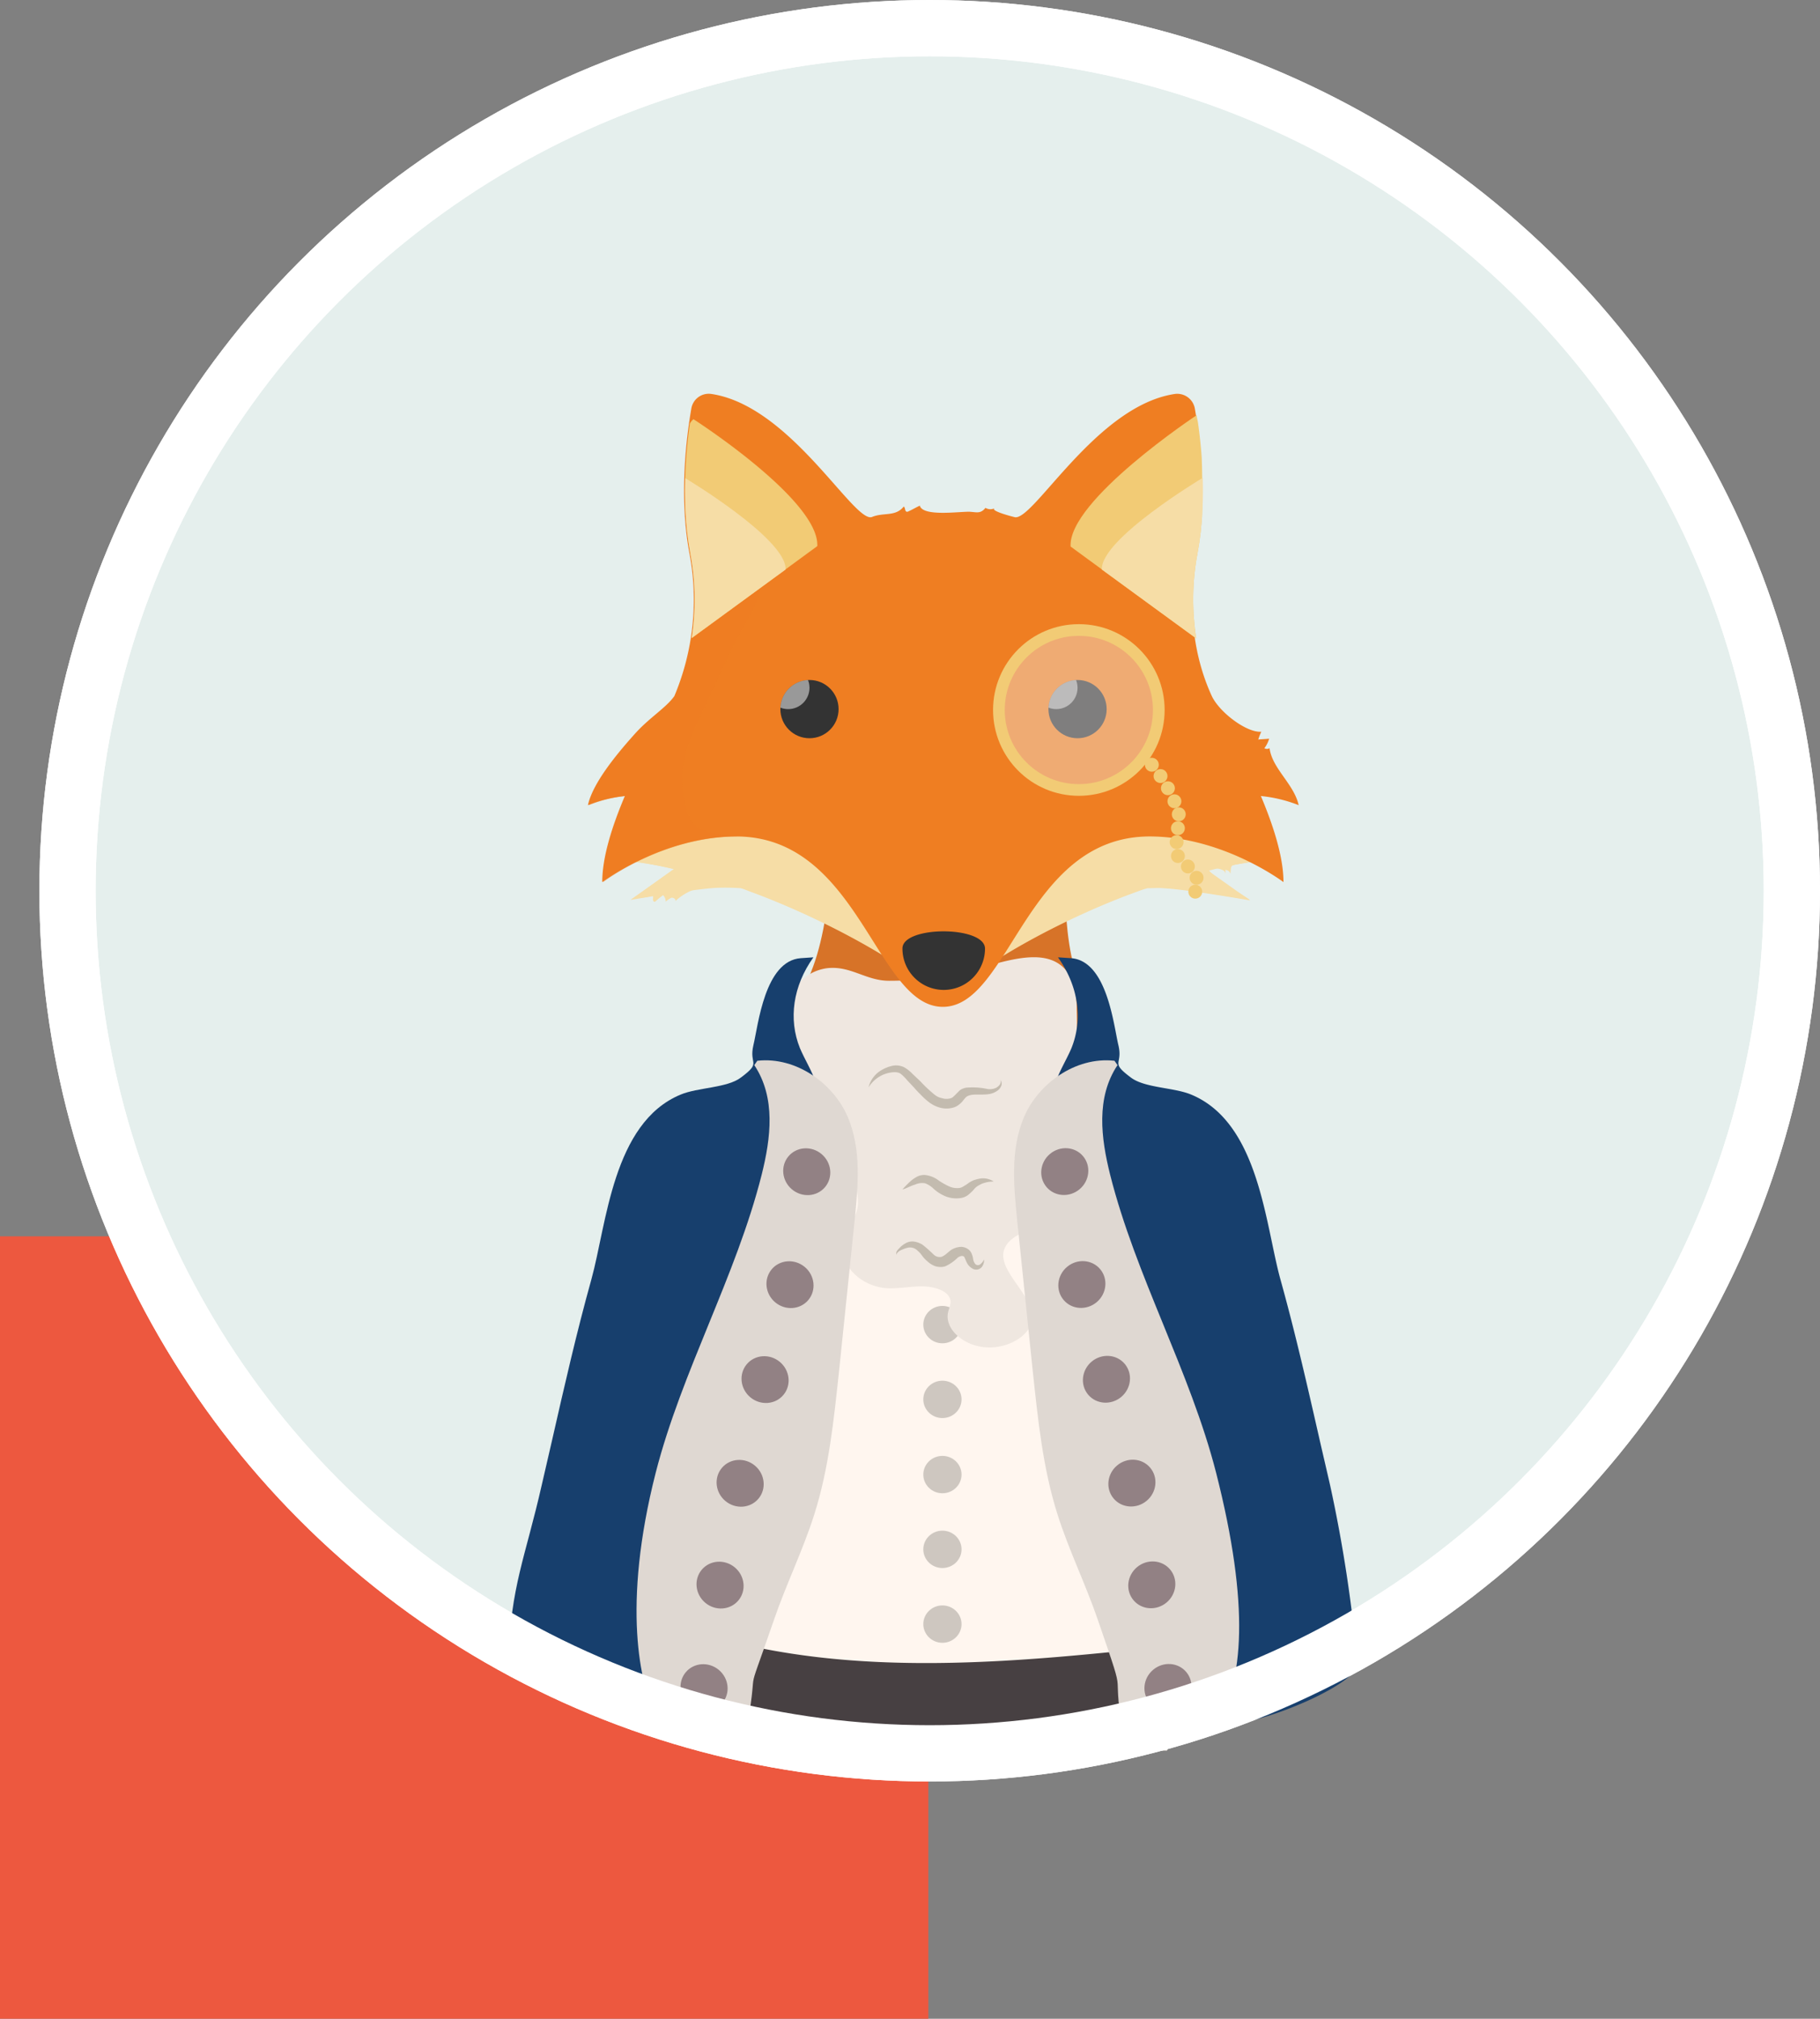 <svg xmlns="http://www.w3.org/2000/svg" xmlns:xlink="http://www.w3.org/1999/xlink" viewBox="0 0 323.481 358.634">
  <rect x="0" y="0" width="323.481" height="358.634" fill="#808080" stroke="none"/>
  <defs>
    <style>
      .cls-1 {
        fill: #f2f2f2;
        stroke: #707070;
      }

      .cls-2 {
        fill: #ed583f;
      }

      .cls-3 {
        fill: #e5efed;
      }

      .cls-3, .cls-31 {
        stroke: #fff;
        stroke-width: 10px;
      }

      .cls-4 {
        clip-path: url(#clip-path);
      }

      .cls-5 {
        fill: #d77328;
      }

      .cls-18, .cls-19, .cls-21, .cls-25, .cls-29, .cls-5 {
        fill-rule: evenodd;
      }

      .cls-6 {
        fill: #143f6b;
      }

      .cls-7 {
        fill: #e9e1da;
      }

      .cls-8 {
        fill: #474042;
      }

      .cls-9 {
        fill: #5c5356;
      }

      .cls-10 {
        fill: #fff6ef;
      }

      .cls-11 {
        fill: #cec7c0;
      }

      .cls-12 {
        fill: #efe7e0;
      }

      .cls-13, .cls-19, .cls-29 {
        fill: #ef7e22;
      }

      .cls-14 {
        fill: #173f6d;
      }

      .cls-15 {
        fill: #dfd8d2;
      }

      .cls-16 {
        fill: #928184;
      }

      .cls-17 {
        fill: #c3bbaf;
      }

      .cls-18 {
        fill: #f6dda6;
      }

      .cls-20 {
        clip-path: url(#clip-path-2);
      }

      .cls-21, .cls-28 {
        fill: #f2cb75;
      }

      .cls-22, .cls-25 {
        fill: #333;
      }

      .cls-23 {
        clip-path: url(#clip-path-4);
      }

      .cls-24 {
        fill: #fff;
        opacity: 0.5;
      }

      .cls-26 {
        fill: #f0eeed;
        opacity: 0.4;
      }

      .cls-27, .cls-31, .cls-33 {
        fill: none;
      }

      .cls-27 {
        stroke: #f2cb75;
        stroke-miterlimit: 10;
        stroke-width: 2.077px;
      }

      .cls-29 {
        opacity: 0.6;
      }

      .cls-30 {
        clip-path: url(#clip-path-6);
      }

      .cls-32 {
        stroke: none;
      }
    </style>
    <clipPath id="clip-path">
      <rect id="Rectangle_520" data-name="Rectangle 520" width="250.813" height="244.631"/>
    </clipPath>
    <clipPath id="clip-path-2">
      <path id="Path_926" data-name="Path 926" d="M701.8,113.473c14.209,0,14.9-30.271,36.912-30.271a42.742,42.742,0,0,1,23.012,7.336c0-7.954-4.865-18.842-9.807-27.722a44.475,44.475,0,0,1-4.865-29.807c1.931-10.193.541-20.927-.309-25.792a3.18,3.18,0,0,0-3.552-2.626c-14.131,2.085-25.406,23.089-28.572,21.853" transform="translate(-701.8 -4.562)"/>
    </clipPath>
    <clipPath id="clip-path-4">
      <circle id="Ellipse_241" data-name="Ellipse 241" cx="5.174" cy="5.174" r="5.174"/>
    </clipPath>
    <clipPath id="clip-path-6">
      <path id="Path_932" data-name="Path 932" d="M671.8,26.545c-3.166,1.236-14.44-19.769-28.572-21.853a3.137,3.137,0,0,0-3.552,2.626c-.849,4.942-2.239,15.6-.309,25.792a44.548,44.548,0,0,1-4.865,29.807c-4.942,8.958-9.807,19.769-9.807,27.722A42.743,42.743,0,0,1,647.712,83.3c22.008,0,22.7,30.271,36.911,30.271" transform="translate(-624.7 -4.662)"/>
    </clipPath>
  </defs>
  <g id="Group_831" data-name="Group 831" transform="translate(-993 -1968.366)">
    <g id="Ellipse_3" data-name="Ellipse 3" class="cls-1" transform="translate(1005 1979)">
      <circle class="cls-32" cx="150.5" cy="150.5" r="150.5"/>
      <circle class="cls-33" cx="150.5" cy="150.5" r="150"/>
    </g>
    <rect id="Rectangle_11" data-name="Rectangle 11" class="cls-2" width="165" height="139" transform="translate(993 2188)"/>
    <circle id="Ellipse_259" data-name="Ellipse 259" class="cls-3" cx="153.241" cy="153.241" r="153.241" transform="translate(1005 1973.366)"/>
    <g id="Group_815" data-name="Group 815" transform="translate(1039.807 2034.725)">
      <g id="Group_814" data-name="Group 814" class="cls-4">
        <path id="Path_897" data-name="Path 897" class="cls-5" d="M673.851,104.7c-1.622,14.517-2.008,27.8-11.351,34.9,10.27,8.8,17.915,13.128,31.352,13.128,13.359,0,18.61-4.556,28.88-13.436-9.344-7.1-7.413-19.151-9.035-33.668" transform="translate(-572.075 -23.85)"/>
        <g id="Group_800" data-name="Group 800" transform="translate(43.04 103.695)">
          <path id="Path_898" data-name="Path 898" class="cls-6" d="M603.441,322.227a44.784,44.784,0,0,1,4.093,9.807,125.533,125.533,0,0,1,4.942,21.313c.849,5.946,2.162,13.436-.309,19.228a52.448,52.448,0,0,1-3.32,5.714c-1.39,2.471-4.4,7.413.386,7.722,5.328.386,11.429-.772,16.68-1.544a33.375,33.375,0,0,1-2.008-11.274c-.077-6.641,1-13.05.541-19.691-.309-4.479,2.934-11.429,6.178-14.9a4.974,4.974,0,0,0,1.39-2.008,3.5,3.5,0,0,0-.154-1.776c-1-3.629-2.008-7.336-3.166-10.888a4.087,4.087,0,0,0-1-1.776,3.238,3.238,0,0,0-1.7-.618,41.924,41.924,0,0,0-23.089.772" transform="translate(-601.538 -176.653)"/>
          <rect id="Rectangle_519" data-name="Rectangle 519" class="cls-6" width="52.819" height="30.579" transform="translate(52.791 184.261)"/>
          <g id="Group_794" data-name="Group 794" transform="translate(66.788 152.524)">
            <path id="Path_899" data-name="Path 899" class="cls-7" d="M747.838,331.8a58.2,58.2,0,0,1,6.95,33.2c-.386,3.938-1.158,7.877-.695,11.815.463,4.324,2.317,8.34,3.4,12.587,3.012,11.66-.232,23.861-3.4,35.522a5.929,5.929,0,0,1-1.39,2.78c-1.467,1.39-3.938,1.158-6.023.772a233.075,233.075,0,0,1-29.962-7.568c-2.162-.7-4.788-1.158-5.946-2.857-3.552-5.174.154-18.379-6.023-25.328-1.39-1.544-3.4-2.7-4.788-4.247-3.4-3.784-2.7-9.344-1.853-14.209,1.7-9.112-11.969-22.24-10.348-31.352" transform="translate(-687.626 -331.8)"/>
            <path id="Path_900" data-name="Path 900" class="cls-8" d="M752.818,494.314H724.556c-2.625,0-4.865-1.622-5.1-3.784L712.9,425.2c-.232-2.394,2.085-4.4,5.1-4.4h41.39c2.934,0,5.328,2.008,5.1,4.4l-6.564,65.329C757.683,492.692,755.444,494.314,752.818,494.314Z" transform="translate(-693.379 -352.074)"/>
            <path id="Path_901" data-name="Path 901" class="cls-9" d="M721.4,510.2l.927,9.035,42.7,4.556c1.7.154,3.243-.927,3.243-2.317v-.541a2.332,2.332,0,0,0-1.39-2.008l-7.027-3.32v-4.633Z" transform="translate(-695.32 -372.438)"/>
          </g>
          <path id="Path_905" data-name="Path 905" class="cls-10" d="M738.612,266.182c9.344,13.05-31.391,45.385-31.391,45.385s-4.285-14.11-18.8-13.879c-1.544-17.22-3.012-30.811-4.556-48.031-.695-8.185-1.467-16.448-1-24.633.618-11.66,3.707-23.166,7.027-34.518q3.822-13.2,8.34-26.178c1.158-3.32,2.471-6.873,5.792-9.112,3.012-2.008,7.1-2.548,10.965-2.239,13.282.849,17.22,15.753,19.614,26.564,6.95,31.506,8.108,61.515,0,96.8" transform="translate(-619.72 -138.523)"/>
          <path id="Path_906" data-name="Path 906" class="cls-10" d="M648.246,258c-9.344,13.05,12.432,51.429,12.432,51.429s23.166-16.525,37.684-16.294c1.544-17.22,3.012-34.44,4.556-51.583.7-8.185,1.467-16.448,1-24.633-.618-11.66-3.707-23.166-7.027-34.518q-3.822-13.2-8.34-26.178c-1.158-3.32-2.471-6.873-5.792-9.112-3.012-2.008-7.1-2.548-10.965-2.239-13.282.849-17.22,15.753-19.614,26.564-6.95,31.506-18.224,60.232-10.116,95.522" transform="translate(-609.819 -136.678)"/>
          <g id="Group_796" data-name="Group 796" transform="translate(74.258 61.944)">
            <ellipse id="Ellipse_222" data-name="Ellipse 222" class="cls-11" cx="3.398" cy="3.32" rx="3.398" ry="3.32"/>
            <ellipse id="Ellipse_223" data-name="Ellipse 223" class="cls-11" cx="3.398" cy="3.32" rx="3.398" ry="3.32" transform="translate(0 13.282)"/>
            <ellipse id="Ellipse_224" data-name="Ellipse 224" class="cls-11" cx="3.398" cy="3.32" rx="3.398" ry="3.32" transform="translate(0 26.641)"/>
            <ellipse id="Ellipse_225" data-name="Ellipse 225" class="cls-11" cx="3.398" cy="3.32" rx="3.398" ry="3.32" transform="translate(0 39.923)"/>
            <ellipse id="Ellipse_226" data-name="Ellipse 226" class="cls-11" cx="3.398" cy="3.32" rx="3.398" ry="3.32" transform="translate(0 53.205)"/>
          </g>
          <path id="Path_907" data-name="Path 907" class="cls-8" d="M641.6,303.482c11.043,4.324,23.4,5.483,35.522,5.405s24.17-1.467,36.294-2.008c4.71-.232,9.575-.309,14.054-1.7a4.884,4.884,0,0,0,1.776-.927,3.692,3.692,0,0,0,.772-1.776,21.7,21.7,0,0,0-.85-10.425c-27.722,3.012-56.6,5.946-83.012-1.853" transform="translate(-610.354 -169.8)"/>
          <path id="Path_908" data-name="Path 908" class="cls-12" d="M671.208,156.536a15.039,15.039,0,0,0-1.853-2.008c-4.324-4.17-5.714-12.278-.618-16.448a8.245,8.245,0,0,1,4.247-1.853c4.17-.463,6.873,2.239,10.965,2.239a57.286,57.286,0,0,0,14.595-1.853c6.332-1.622,14.595-4.942,17.761,1.39a13.532,13.532,0,0,1,1,5.483c.154,4.324-.232,8.185,1.93,12.278,1.313,2.394,2.626,4.865,4.016,7.259-3.166,2.085-8.649-.695-12.51.695-3.784,1.39-3.012,5.405-1.081,8.108s4.479,5.869,2.317,8.572c-1.622,2.008-5.251,2.7-6.873,4.633-3.475,4.17,4.865,8.88,4.247,13.745-.386,2.857-4.479,5.174-8.417,4.788s-7.1-3.32-6.487-6.178c.154-.772.618-1.544.386-2.317-.386-1.544-2.857-2.317-5.019-2.317s-4.324.463-6.487.309c-3.938-.386-6.873-3.089-7.49-5.869-.7-3.4,1.776-5.251,2.471-8.185.541-2.548-.849-6.255-1.467-8.8C675.842,165.571,674.374,160.551,671.208,156.536Z" transform="translate(-615.792 -134.284)"/>
          <path id="Path_909" data-name="Path 909" class="cls-6" d="M789.094,317.1c-5.406,9.112-5.946,19.923-6.718,29.962-.232,3.243-.541,6.409-.541,9.653,0,2.857,1,5.328,1.622,8.185a55.789,55.789,0,0,1,.618,18.61,3.047,3.047,0,0,1-.772,1.931,4.132,4.132,0,0,1-2.162.849,29.516,29.516,0,0,1-5.251.463,2.455,2.455,0,0,1-1.081-.154,1.811,1.811,0,0,1-.849-.849c-3.861-5.792-1.776-12.9-2.394-19.305-.695-6.409-.927-11.815-4.865-17.529" transform="translate(-638.851 -175.928)"/>
          <path id="Path_910" data-name="Path 910" class="cls-13" d="M766.7,334.352c.077,1.467.154,3.012-.849,4.17a9.32,9.32,0,0,1-2.162,1.622c-3.32,2.162-5.251,6.255-3.4,9.421,1.776,3.012,6.1,4.015,9.961,4.633,5.174.849,11.969.618,14.672-4.015,1.7-2.857,4.4-9.575-.232-11.506-1.081-.463-2.394-.541-3.32-1.158-1.158-.772-1.93-5.714-1.158-6.718" transform="translate(-637.226 -179.049)"/>
          <path id="Path_911" data-name="Path 911" class="cls-12" d="M784.792,334.264a6.545,6.545,0,0,1-1.158-.541,3.966,3.966,0,0,0-2.78-.541,2.708,2.708,0,0,0-1.081.463,6.283,6.283,0,0,0-3.166-1.158,19.169,19.169,0,0,0-4.71.541c-1.544.309-2.625-1.467-3.784-1.931a4.648,4.648,0,0,0-5.406,1.467c-1.158,1.7,1.236,3.32,1.236,5.174a1.784,1.784,0,0,0,1.544,1.93c1,.077,1.622-.772,2.008-1.467a2.564,2.564,0,0,0,2.394,2.008,2.19,2.19,0,0,0,2.008-1.236,2.8,2.8,0,0,0,.232-1.776,1.311,1.311,0,0,0,.463.463,3.886,3.886,0,0,0,2.239.927,2.156,2.156,0,0,0,1.544-.618,1.322,1.322,0,0,0,.927,1.236,2.664,2.664,0,0,0,2.394-.463,1.2,1.2,0,0,0,.463.618,1.774,1.774,0,0,0,1.853-.077,1.366,1.366,0,0,0,.618-1.313c-.463.618.541,1.158,1.158,1.235a3.883,3.883,0,0,0,2.085-.618,2.951,2.951,0,0,0,1.467-1.236,2.906,2.906,0,0,0,.077-1.622,1.622,1.622,0,0,0-.541-1.081,2.011,2.011,0,0,0-1.158-.309A5.264,5.264,0,0,0,784.792,334.264Z" transform="translate(-637.869 -179.038)"/>
          <path id="Path_912" data-name="Path 912" class="cls-14" d="M730.288,134.454c6.409.463,7.568,11.892,8.417,15.444s-1.544,2.934,2.162,5.714c2.471,1.931,7.722,1.776,10.811,3.089,12.046,5.019,13.128,23.089,15.83,32.819,2.625,9.421,4.788,18.919,6.95,28.417.618,2.7,1.235,5.328,1.853,8.031a251.008,251.008,0,0,1,4.865,31.842c.4,4.378-27.182,15.031-25.56,8.7,6.332-24.788-2.934-48.8-12.9-71.97-4.942-11.583-19.228-27.491-15.135-40.078.7-2.085,1.931-4.015,2.78-6.023,2.085-5.174,1.235-11.043-2.394-16.139C727.894,134.3,730.288,134.454,730.288,134.454Z" transform="translate(-629.775 -134.287)"/>
          <path id="Path_913" data-name="Path 913" class="cls-15" d="M736.575,158.849c-3.861,5.792-2.934,12.973-1.313,19.46,4.556,18.07,14.209,34.9,18.842,52.973,6.023,23.63,4.859,37.315,0,44.634-1.7,3.32-13.473,1.981-16.021,4.838-3.244-18.065.963-6.074-4.983-23.294-2.162-6.332-5.174-12.433-7.181-18.765-2.626-8.263-3.475-16.834-4.4-25.406l-2.78-26.873c-.618-6.178-1.236-12.587,1.236-18.379s9.035-10.734,16.062-9.961" transform="translate(-627.799 -139.685)"/>
          <ellipse id="Ellipse_227" data-name="Ellipse 227" class="cls-16" cx="4.247" cy="4.093" rx="4.247" ry="4.093" transform="matrix(0.767, -0.642, 0.642, 0.767, 93.517, 37.666)"/>
          <ellipse id="Ellipse_228" data-name="Ellipse 228" class="cls-16" cx="4.247" cy="4.093" rx="4.247" ry="4.093" transform="matrix(0.767, -0.642, 0.642, 0.767, 96.555, 57.73)"/>
          <ellipse id="Ellipse_229" data-name="Ellipse 229" class="cls-16" cx="4.247" cy="4.093" rx="4.247" ry="4.093" transform="matrix(0.767, -0.642, 0.642, 0.767, 100.924, 74.562)"/>
          <ellipse id="Ellipse_230" data-name="Ellipse 230" class="cls-16" cx="4.247" cy="4.093" rx="4.247" ry="4.093" transform="matrix(0.767, -0.642, 0.642, 0.767, 105.449, 93.007)"/>
          <ellipse id="Ellipse_231" data-name="Ellipse 231" class="cls-16" cx="4.247" cy="4.093" rx="4.247" ry="4.093" transform="matrix(0.767, -0.642, 0.642, 0.767, 108.984, 111.08)"/>
          <ellipse id="Ellipse_232" data-name="Ellipse 232" class="cls-16" cx="4.247" cy="4.093" rx="4.247" ry="4.093" transform="matrix(0.767, -0.642, 0.642, 0.767, 111.859, 129.302)"/>
          <path id="Path_914" data-name="Path 914" class="cls-13" d="M625.533,334.352c-.077,1.467-.154,3.012.849,4.17a9.32,9.32,0,0,0,2.162,1.622c3.32,2.162,5.251,6.255,3.4,9.421-1.776,3.012-6.1,4.015-9.961,4.633-5.174.849-11.969.618-14.672-4.015-1.7-2.857-4.4-9.575.232-11.506,1.081-.463,2.394-.541,3.32-1.158,1.158-.772,1.931-5.714,1.158-6.718" transform="translate(-602.009 -179.049)"/>
          <path id="Path_915" data-name="Path 915" class="cls-12" d="M608.2,334.264a6.545,6.545,0,0,0,1.158-.541,3.966,3.966,0,0,1,2.78-.541,2.707,2.707,0,0,1,1.081.463,6.284,6.284,0,0,1,3.166-1.158,19.169,19.169,0,0,1,4.71.541c1.544.309,2.625-1.467,3.784-1.931a4.648,4.648,0,0,1,5.405,1.467c1.158,1.7-1.236,3.32-1.236,5.174a1.784,1.784,0,0,1-1.544,1.93c-1,.077-1.622-.772-2.008-1.467a2.564,2.564,0,0,1-2.394,2.008,2.19,2.19,0,0,1-2.008-1.236,2.8,2.8,0,0,1-.232-1.776,1.311,1.311,0,0,1-.463.463,3.886,3.886,0,0,1-2.24.927,2.156,2.156,0,0,1-1.544-.618,1.322,1.322,0,0,1-.927,1.236,2.664,2.664,0,0,1-2.394-.463,1.2,1.2,0,0,1-.463.618,1.774,1.774,0,0,1-1.853-.077,1.366,1.366,0,0,1-.618-1.313c.463.618-.54,1.158-1.158,1.235a3.883,3.883,0,0,1-2.085-.618,2.95,2.95,0,0,1-1.467-1.236,2.906,2.906,0,0,1-.077-1.622,1.622,1.622,0,0,1,.541-1.081,2.011,2.011,0,0,1,1.158-.309A5.265,5.265,0,0,1,608.2,334.264Z" transform="translate(-602.131 -179.038)"/>
          <path id="Path_916" data-name="Path 916" class="cls-14" d="M653.618,134.454c-6.409.463-7.568,11.892-8.417,15.444s1.544,2.934-2.162,5.714c-2.471,1.931-7.722,1.776-10.811,3.089-12.046,5.019-13.128,23.089-15.83,32.819-2.625,9.421-4.788,18.919-6.95,28.417-.618,2.7-1.235,5.328-1.853,8.031-2.934,12.973-5.56,18.064-5.946,31.269-.077,2.857,28.186,15.6,26.564,9.272-6.332-24.788,2.934-48.8,12.9-71.97,4.942-11.583,19.228-27.491,15.135-40.078-.695-2.085-1.93-4.015-2.78-6.023-2.085-5.174-1.236-11.043,2.394-16.139C655.935,134.3,653.618,134.454,653.618,134.454Z" transform="translate(-601.137 -134.287)"/>
          <path id="Path_917" data-name="Path 917" class="cls-15" d="M652.32,158.849c3.861,5.792,2.934,12.973,1.313,19.46-4.556,18.07-14.209,34.9-18.842,52.973-6.023,23.63-2.758,37.785,0,42.952,1.7,3.32,13.124,2.711,15.672,5.568,3.293-18.141-.614-5.122,5.332-22.343,2.162-6.332,5.174-12.433,7.181-18.765,2.626-8.263,3.475-16.834,4.4-25.406l2.78-26.873c.618-6.178,1.235-12.587-1.236-18.379s-9.035-10.734-16.062-9.961" transform="translate(-608.101 -139.685)"/>
          <ellipse id="Ellipse_233" data-name="Ellipse 233" class="cls-16" cx="4.093" cy="4.247" rx="4.093" ry="4.247" transform="matrix(0.642, -0.767, 0.767, 0.642, 47.657, 38.514)"/>
          <ellipse id="Ellipse_234" data-name="Ellipse 234" class="cls-16" cx="4.093" cy="4.247" rx="4.093" ry="4.247" transform="matrix(0.642, -0.767, 0.767, 0.642, 44.68, 58.58)"/>
          <ellipse id="Ellipse_235" data-name="Ellipse 235" class="cls-16" cx="4.093" cy="4.247" rx="4.093" ry="4.247" transform="matrix(0.642, -0.767, 0.767, 0.642, 40.25, 75.444)"/>
          <ellipse id="Ellipse_236" data-name="Ellipse 236" class="cls-16" cx="4.093" cy="4.247" rx="4.093" ry="4.247" transform="matrix(0.642, -0.767, 0.767, 0.642, 35.819, 93.869)"/>
          <ellipse id="Ellipse_237" data-name="Ellipse 237" class="cls-16" cx="4.093" cy="4.247" rx="4.093" ry="4.247" transform="matrix(0.642, -0.767, 0.767, 0.642, 32.248, 111.952)"/>
          <ellipse id="Ellipse_238" data-name="Ellipse 238" class="cls-16" cx="4.093" cy="4.247" rx="4.093" ry="4.247" transform="matrix(0.642, -0.767, 0.767, 0.642, 29.407, 130.162)"/>
          <g id="Group_797" data-name="Group 797" transform="translate(70.552 38.68)">
            <path id="Path_918" data-name="Path 918" class="cls-17" d="M692.5,186.942a16.068,16.068,0,0,1,1.622-1.622,6.566,6.566,0,0,1,1.081-.7,2.789,2.789,0,0,1,1.39-.232,4.89,4.89,0,0,1,2.394,1,13.21,13.21,0,0,0,1.776,1,3.47,3.47,0,0,0,1.7.309,1.726,1.726,0,0,0,.772-.232c.232-.154.541-.309.849-.541a4.924,4.924,0,0,1,1.081-.618,7.226,7.226,0,0,1,1.235-.309,3.465,3.465,0,0,1,2.317.541,5.9,5.9,0,0,0-2.085.386,8.415,8.415,0,0,0-.849.463,2.949,2.949,0,0,0-.695.695,10.993,10.993,0,0,1-.927.849,2.8,2.8,0,0,1-1.313.541,5.149,5.149,0,0,1-2.7-.309,7.322,7.322,0,0,1-2.085-1.313,4.4,4.4,0,0,0-1.544-1,3.057,3.057,0,0,0-1.776.232C693.89,186.324,693.195,186.788,692.5,186.942Z" transform="translate(-692.5 -184.373)"/>
          </g>
          <g id="Group_798" data-name="Group 798" transform="translate(64.528 19.221)">
            <path id="Path_919" data-name="Path 919" class="cls-17" d="M684.7,163.055a4.863,4.863,0,0,1,2.239-3.012,6.685,6.685,0,0,1,1.853-.772,3.283,3.283,0,0,1,2.239.232,6.737,6.737,0,0,1,1.544,1.236l1.313,1.236a24.137,24.137,0,0,0,2.548,2.394,2.938,2.938,0,0,0,1.313.618,2.578,2.578,0,0,0,1.313.077c.463-.077.618-.232,1.081-.695l.772-.772a2.708,2.708,0,0,1,1.081-.463,12.386,12.386,0,0,1,3.861.232,2.624,2.624,0,0,0,1.544-.232,2.082,2.082,0,0,0,.618-.541,1.072,1.072,0,0,0,.155-.849,1.264,1.264,0,0,1,.154.927,2,2,0,0,1-.541.849,3.549,3.549,0,0,1-1.853.772c-1.313.154-2.548-.077-3.4.232-.463.154-.618.386-1,.849a3.64,3.64,0,0,1-.772.772,2.853,2.853,0,0,1-1.081.541,4.4,4.4,0,0,1-2.239,0,5.594,5.594,0,0,1-1.93-.927,11.858,11.858,0,0,1-1.467-1.313c-.463-.463-.849-.849-1.236-1.313l-1.236-1.313a8.125,8.125,0,0,0-1.158-1.158c-.618-.463-1.853-.309-2.934.077A5.874,5.874,0,0,0,684.7,163.055Z" transform="translate(-684.7 -159.175)"/>
          </g>
          <g id="Group_799" data-name="Group 799" transform="translate(69.438 50.495)">
            <path id="Path_920" data-name="Path 920" class="cls-17" d="M691.09,202.088a1.09,1.09,0,0,1,.077-.695,3.365,3.365,0,0,1,.463-.541,4.058,4.058,0,0,1,1.081-.849,2.425,2.425,0,0,1,1.544-.309,4.139,4.139,0,0,1,1.467.541,24.83,24.83,0,0,1,1.931,1.7,1.523,1.523,0,0,0,1.467.463,2.894,2.894,0,0,0,.772-.463l.463-.386a4.294,4.294,0,0,1,.618-.463,3.67,3.67,0,0,1,1.7-.463,2.516,2.516,0,0,1,1,.309,1.993,1.993,0,0,1,.7.695,3.91,3.91,0,0,1,.386,1.313,1.808,1.808,0,0,0,.386.772.675.675,0,0,0,.772.077,2.36,2.36,0,0,0,.772-.927,2.157,2.157,0,0,1-.386,1.313,1.293,1.293,0,0,1-1.544.386A2.41,2.41,0,0,1,703.6,203.4c-.232-.463-.309-.772-.463-1-.155-.154-.232-.154-.463-.154a1.748,1.748,0,0,0-.695.309,7.3,7.3,0,0,1-2.239,1.544,3.02,3.02,0,0,1-1.853-.077,4.288,4.288,0,0,1-1.313-.849,5.485,5.485,0,0,1-.927-1,4.042,4.042,0,0,0-.772-.849,1.868,1.868,0,0,0-1.776-.541,6.055,6.055,0,0,0-1.081.386,1.935,1.935,0,0,0-.541.309C691.245,201.7,691.09,201.856,691.09,202.088Z" transform="translate(-691.058 -199.674)"/>
          </g>
        </g>
        <g id="Group_813" data-name="Group 813" transform="translate(57.684 3.523)">
          <path id="Path_921" data-name="Path 921" class="cls-18" d="M742.777,109.554s-6.8-7.954-20.927-7.954c-24.865,0-34.595,24.479-36.911,31.583-2.317-7.1-12.046-31.583-36.911-31.583-14.131,0-20.927,7.954-20.927,7.954a68.162,68.162,0,0,1,9.884,1.622l-7.722,5.483s11.583-2.008,15.521-2.162a38.907,38.907,0,0,1,4.093.077c.541.154,1.081.386,1.7.618,12.047,4.4,27.336,12.433,34.054,19.074l-.232.927c.154-.232.386-.386.541-.618.155.232.386.386.541.618l-.232-.927c6.718-6.718,22.008-14.749,34.054-19.074a17.367,17.367,0,0,1,1.853-.618c1.081,0,2.008-.077,2.7,0,3.938.154,15.521,2.162,15.521,2.162l-7.413-5.251A61.15,61.15,0,0,1,742.777,109.554Z" transform="translate(-621.695 -26.666)"/>
          <path id="Path_922" data-name="Path 922" class="cls-18" d="M742.777,109.554S735.9,101.6,721.85,101.6c-24.865,0-34.595,24.479-36.911,31.583-2.317-7.1-12.046-31.583-36.911-31.583-14.131,0-20.927,7.954-20.927,7.954a68.162,68.162,0,0,1,9.884,1.622s-7.645,5.483-7.722,5.483c1-.695,2.857-.077,3.861-.927.232.232.154.386.154.695-.077.232.077.618.309.541a.27.27,0,0,0,.154-.077,16.187,16.187,0,0,1,1.313-1.081,1.572,1.572,0,0,1,.463,1.158,4.641,4.641,0,0,1,1-.695c.386-.077.927.309.695.618a9.967,9.967,0,0,1,3.166-2.008,20.77,20.77,0,0,1,4.4-.463,38.908,38.908,0,0,1,4.093.077c.541.154,1.081.386,1.7.618,12.046,4.4,27.336,12.433,34.054,19.074l-.232.927c.154-.232.386-.386.541-.618.154.232.386.386.541.618l-.232-.927c6.718-6.718,22.008-14.749,34.054-19.074a17.385,17.385,0,0,1,1.853-.618c1.081,0,2.008-.077,2.7,0,3.938.154,15.521,2.162,15.521,2.162-2.317-1.622-5.792-3.32-7.49-5.483.541-.386,3.552-.077,3.012.927a.914.914,0,0,0,.077-.772.927.927,0,0,1,.927.695c.154-1.622-.077-1.467,1.7-1.776.927-.154,1.93-.309,2.857-.463C740.692,109.708,742.545,109.322,742.777,109.554Z" transform="translate(-621.695 -26.666)"/>
          <path id="Path_923" data-name="Path 923" class="cls-18" d="M645.17,101.5c-14.131,0-18.07,7.954-18.07,7.954a68.164,68.164,0,0,1,9.884,1.622l1.544-.849a31.1,31.1,0,0,1,8.649-3.012c3.552-.618,12.664-2.008,12.664-2.008S647.1,101.5,645.17,101.5Z" transform="translate(-621.695 -26.644)"/>
          <path id="Path_924" data-name="Path 924" class="cls-19" d="M746.433,77.742c-.849-3.784-4.71-6.487-5.174-10.116a.982.982,0,0,1-.927,0,5.019,5.019,0,0,0,.849-1.7c-.618.077-1.236.077-1.931.154a10.306,10.306,0,0,1,.541-1.39c-2.548.232-7.413-3.4-8.8-6.332-3.552-7.722-4.247-16.68-2.7-25.251,1.931-10.193.541-20.927-.309-25.792a3.18,3.18,0,0,0-3.552-2.626C710.294,6.776,699.02,27.78,695.854,26.545c-.077,0-4.324-1.081-3.475-1.544a1.735,1.735,0,0,1-1.622-.077c-.849,1.081-1.544.772-2.78.695-1.7-.077-8.34.927-8.88-1.081-.7.309-1.313.695-2.008,1a.464.464,0,0,1-.309.077c-.386-.077-.232-.695-.541-.927-1.467,1.853-3.552,1-5.637,1.853-3.166,1.236-14.44-19.769-28.572-21.853a3.137,3.137,0,0,0-3.552,2.626c-.849,4.942-2.239,15.6-.309,25.792a44.173,44.173,0,0,1-2.7,25.251c-1.467,2.085-4.479,3.861-7.027,6.718-3.4,3.784-7.49,8.8-8.34,12.664a23.754,23.754,0,0,1,6.564-1.622c-2.317,5.483-4.015,10.888-4.015,15.29,0,0,10.734-8.108,23.784-8.108,21.931,0,24.865,30.271,36.757,30.271S697.938,83.3,719.946,83.3c13.05,0,23.784,8.108,23.784,8.108,0-4.324-1.7-9.807-4.016-15.29A24.923,24.923,0,0,1,746.433,77.742Z" transform="translate(-620.1 -4.585)"/>
          <g id="Group_803" data-name="Group 803" transform="translate(63.089)">
            <g id="Group_801" data-name="Group 801" class="cls-20">
              <path id="Path_925" data-name="Path 925" class="cls-21" d="M753.592,49.291c.849-11.892,1.544-31.2.463-37.375-.077-.618-.386-1.622-.463-2.317,0,0-22.857,15.135-22.394,23.321Z" transform="translate(-708.495 -5.71)"/>
            </g>
            <g id="Group_802" data-name="Group 802" class="cls-20">
              <path id="Path_927" data-name="Path 927" class="cls-18" d="M755.233,52.572c6.718-8.185,1.39-28.263,1.081-28.572,0,0-18.224,10.888-17.915,16.294Z" transform="translate(-710.136 -8.99)"/>
            </g>
          </g>
          <circle id="Ellipse_239" data-name="Ellipse 239" class="cls-22" cx="5.174" cy="5.174" r="5.174" transform="translate(34.209 50.918)"/>
          <g id="Group_805" data-name="Group 805" transform="translate(34.209 50.918)">
            <g id="Group_804" data-name="Group 804" class="cls-23" transform="translate(0 0)">
              <circle id="Ellipse_240" data-name="Ellipse 240" class="cls-24" cx="3.784" cy="3.784" r="3.784" transform="translate(-2.394 -2.394)"/>
            </g>
          </g>
          <path id="Path_929" data-name="Path 929" class="cls-25" d="M707.172,131.395a7.336,7.336,0,0,1-14.672,0C692.423,127.3,707.172,127.3,707.172,131.395Z" transform="translate(-636.592 -32.754)"/>
          <circle id="Ellipse_242" data-name="Ellipse 242" class="cls-22" cx="5.174" cy="5.174" r="5.174" transform="translate(81.854 50.918)"/>
          <g id="Group_807" data-name="Group 807" transform="translate(81.854 50.918)">
            <g id="Group_806" data-name="Group 806" class="cls-23" transform="translate(0 0)">
              <circle id="Ellipse_243" data-name="Ellipse 243" class="cls-24" cx="3.784" cy="3.784" r="3.784" transform="translate(-2.394 -2.394)"/>
            </g>
          </g>
          <g id="Group_809" data-name="Group 809" transform="translate(73.051 42.038)">
            <circle id="Ellipse_245" data-name="Ellipse 245" class="cls-26" cx="14.209" cy="14.209" r="14.209"/>
            <circle id="Ellipse_246" data-name="Ellipse 246" class="cls-27" cx="14.209" cy="14.209" r="14.209"/>
            <g id="Group_808" data-name="Group 808" transform="translate(25.946 22.703)">
              <circle id="Ellipse_247" data-name="Ellipse 247" class="cls-28" cx="1.236" cy="1.236" r="1.236"/>
              <circle id="Ellipse_248" data-name="Ellipse 248" class="cls-28" cx="1.236" cy="1.236" r="1.236" transform="translate(1.544 2.008)"/>
              <circle id="Ellipse_249" data-name="Ellipse 249" class="cls-28" cx="1.236" cy="1.236" r="1.236" transform="translate(2.857 4.17)"/>
              <circle id="Ellipse_250" data-name="Ellipse 250" class="cls-28" cx="1.236" cy="1.236" r="1.236" transform="translate(4.015 6.487)"/>
              <circle id="Ellipse_251" data-name="Ellipse 251" class="cls-28" cx="1.236" cy="1.236" r="1.236" transform="translate(4.788 8.803)"/>
              <circle id="Ellipse_252" data-name="Ellipse 252" class="cls-28" cx="1.236" cy="1.236" r="1.236" transform="translate(4.633 11.274)"/>
              <circle id="Ellipse_253" data-name="Ellipse 253" class="cls-28" cx="1.236" cy="1.236" r="1.236" transform="translate(4.402 13.745)"/>
              <circle id="Ellipse_254" data-name="Ellipse 254" class="cls-28" cx="1.236" cy="1.236" r="1.236" transform="translate(4.633 16.216)"/>
              <circle id="Ellipse_255" data-name="Ellipse 255" class="cls-28" cx="1.236" cy="1.236" r="1.236" transform="translate(6.409 18.07)"/>
              <circle id="Ellipse_256" data-name="Ellipse 256" class="cls-28" cx="1.236" cy="1.236" r="1.236" transform="translate(7.954 20.077)"/>
              <circle id="Ellipse_257" data-name="Ellipse 257" class="cls-28" cx="1.236" cy="1.236" r="1.236" transform="translate(7.722 22.548)"/>
            </g>
          </g>
          <path id="Path_930" data-name="Path 930" class="cls-29" d="M638.524,58.349c-.7,3.938-.618,3.938-2.857,10.27-1.467,2.085-4.479,3.861-7.027,6.718-3.4,3.784-7.49,8.8-8.34,12.664a23.755,23.755,0,0,1,6.564-1.622c-2.317,5.483-4.016,10.888-4.016,15.29,0,0,10.425-8.031,23.784-8.108.386,0,1.622.077,1.622.077-2.471-.154-5.946-.386-8.185-1.467-2.857-1.467-3.321-7.182-3.089-10.193.232-3.4,1.622-6.564,3.089-9.653,1.931-4.17,3.861-8.34,5.869-12.51,1.467-3.166,4.17-6.8,4.865-10.116C646.478,51.553,642.385,55.492,638.524,58.349Z" transform="translate(-620.145 -14.844)"/>
          <g id="Group_812" data-name="Group 812" transform="translate(3.552 0.077)">
            <g id="Group_810" data-name="Group 810" class="cls-30">
              <path id="Path_931" data-name="Path 931" class="cls-21" d="M642.722,49.5c-7.336-10.425-1.544-31.2-.463-37.375a2.668,2.668,0,0,1,.927-1.622s22.394,14.363,22.008,22.548Z" transform="translate(-627.973 -5.992)"/>
            </g>
            <g id="Group_811" data-name="Group 811" class="cls-30">
              <path id="Path_933" data-name="Path 933" class="cls-18" d="M642.8,52.572c-6.718-8.185-1.39-28.263-1.081-28.572,0,0,18.224,10.888,17.915,16.294Z" transform="translate(-628.055 -9.067)"/>
            </g>
          </g>
        </g>
      </g>
    </g>
    <circle id="Ellipse_289" data-name="Ellipse 289" class="cls-31" cx="153.241" cy="153.241" r="153.241" transform="translate(1005 1973.366)"/>
  </g>
</svg>
